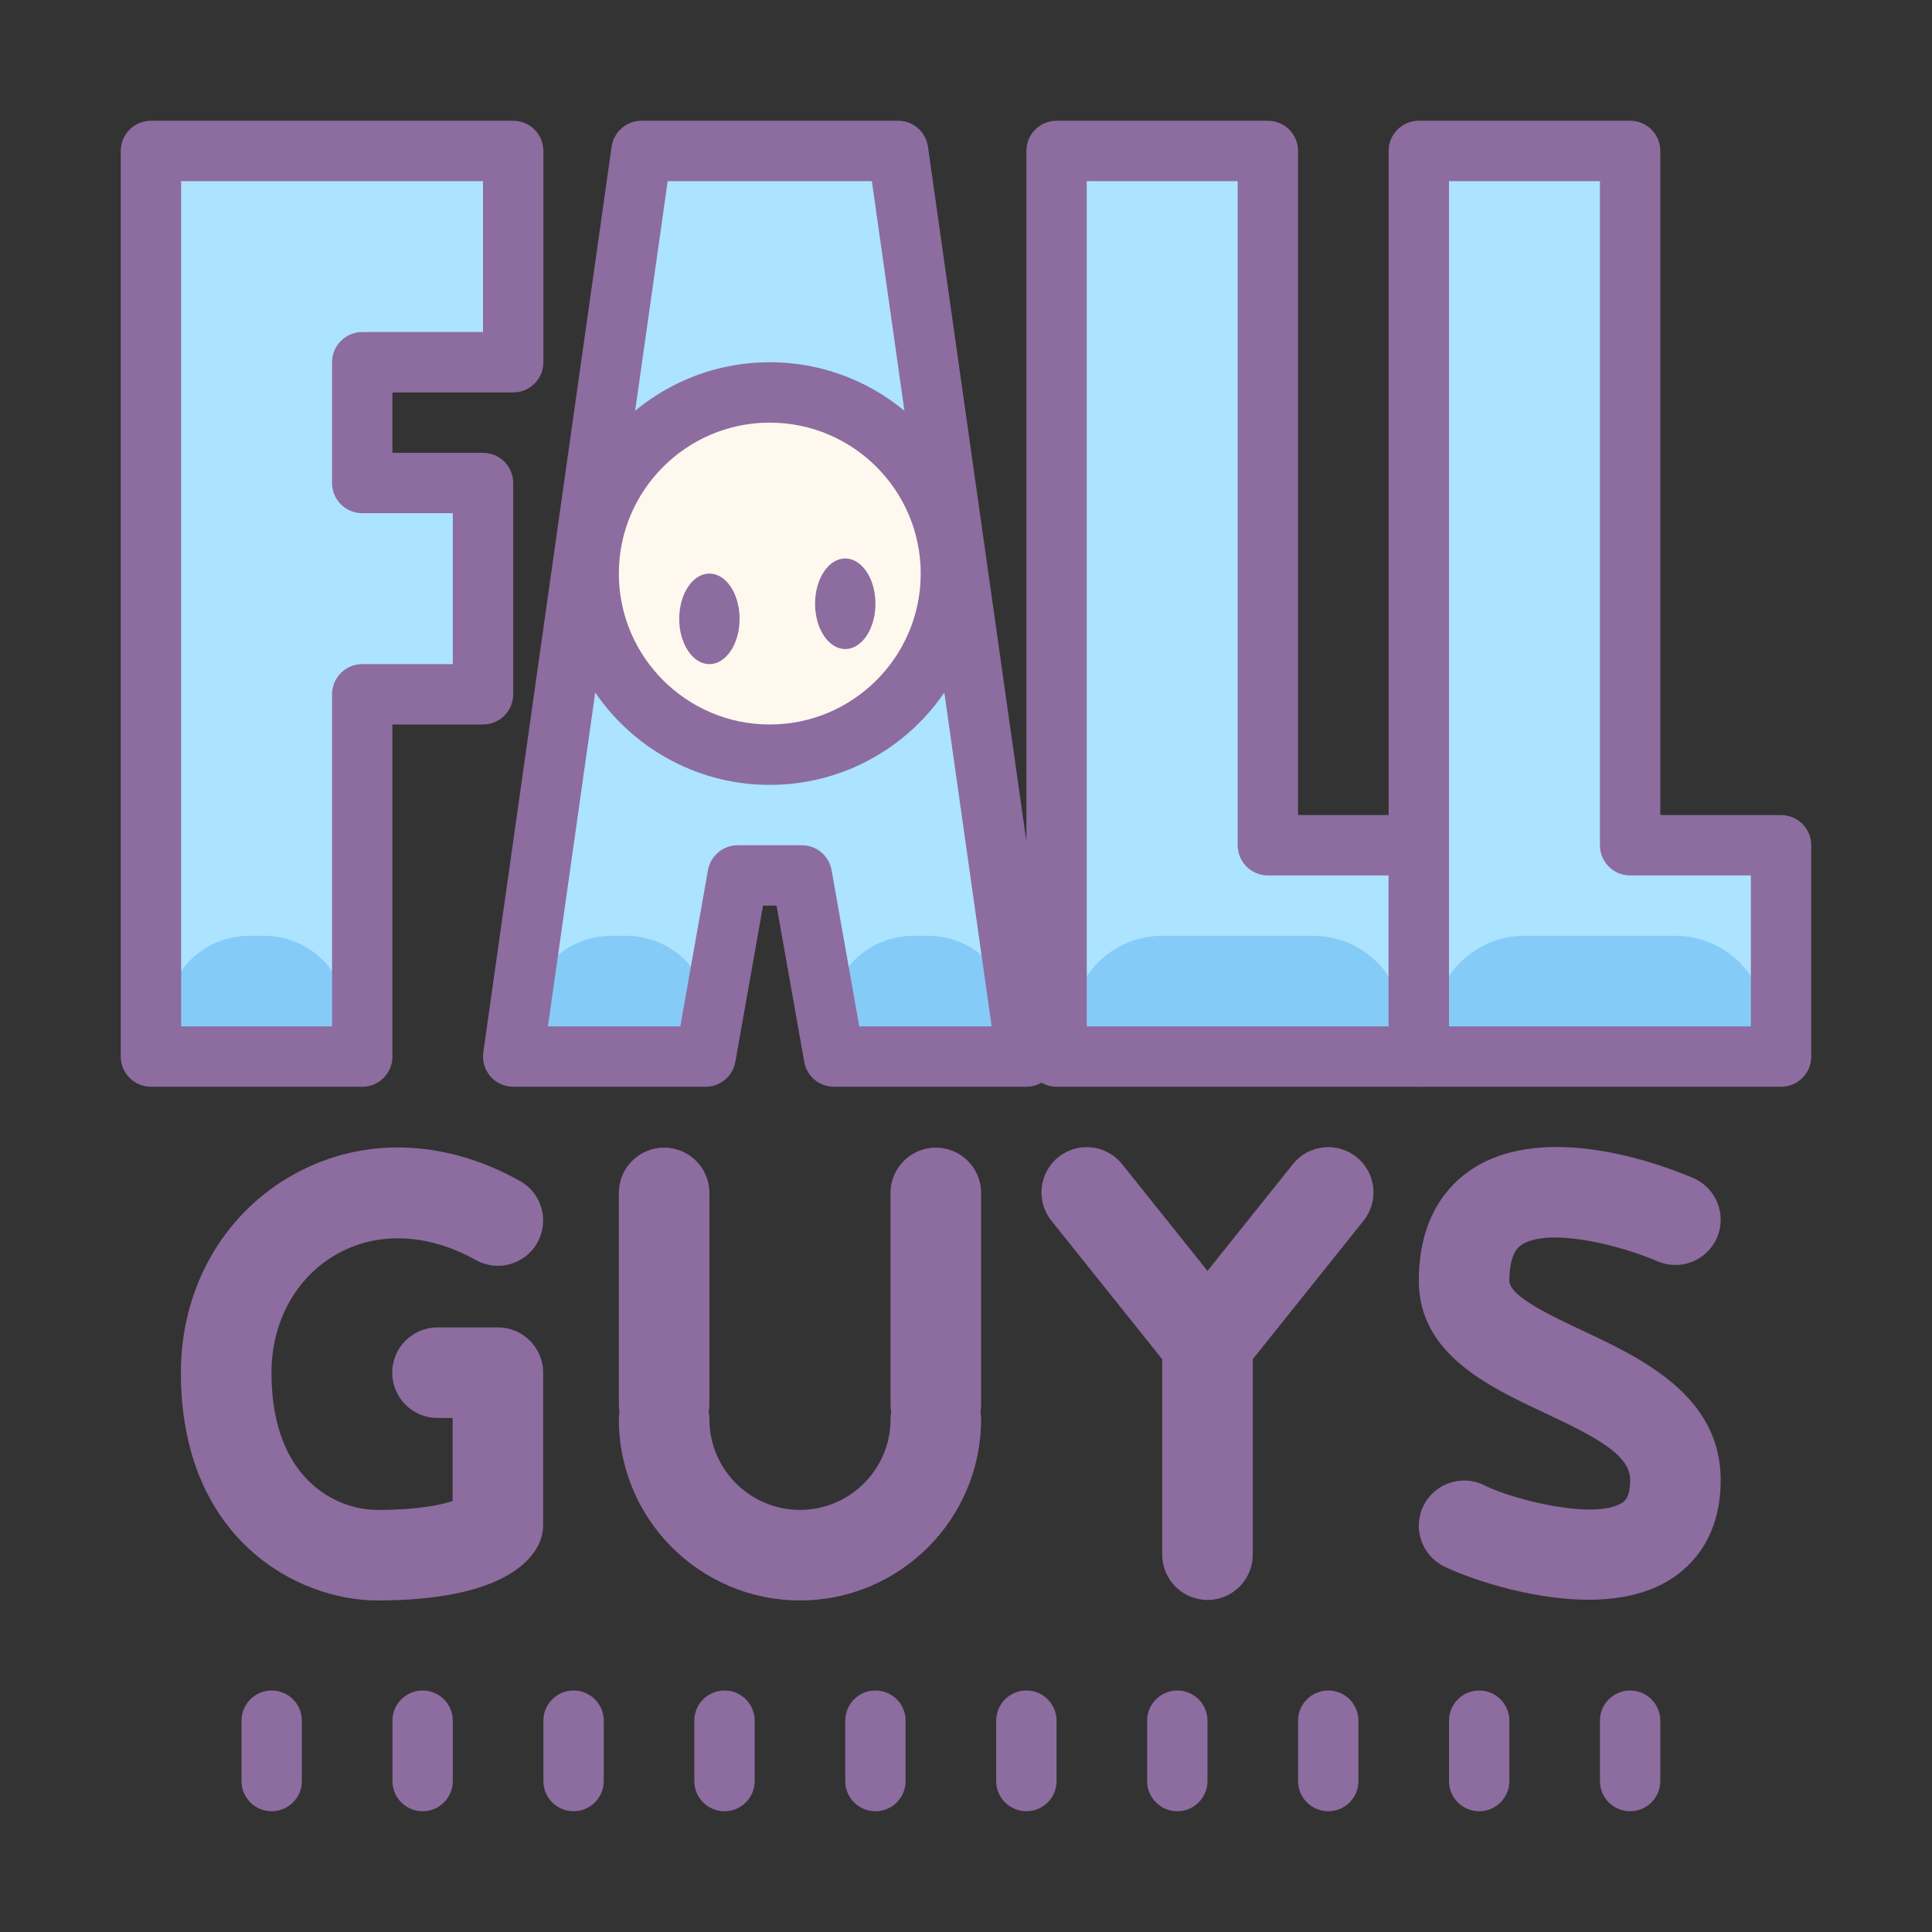 <svg xmlns="http://www.w3.org/2000/svg"  viewBox="0 0 64 64" width="64px" height="64px"><rect x="0" y="0" width="64" height="64" fill="#333333" stroke="none"/><polygon fill="#ace3ff" points="17,12 17,5 12,5 5,5 5,12 5,16 5,23 5,35 12,35 12,23 16,23 16,16 12,16 12,12"/><polygon fill="#ace3ff" points="42,28 42,5 35,5 35,28 35,35 42,35 47,35 47,28"/><polygon fill="#ace3ff" points="54,28 54,5 47,5 47,28 47,35 54,35 59,35 59,28"/><polygon fill="#ace3ff" points="21.25,5 29.75,5 34,35 27.625,35 26.563,29 24.438,29 23.375,35 17,35"/><path fill="#85cbf8" d="M55.5,31h-5c-1.657,0-3,1.343-3,3v1h11v-1C58.5,32.343,57.157,31,55.5,31z"/><path fill="#85cbf8" d="M43.5,31h-5c-1.657,0-3,1.343-3,3v1h11v-1C46.5,32.343,45.157,31,43.5,31z"/><path fill="#85cbf8" d="M30.75,31h-0.5c-1.519,0-2.75,1.231-2.75,2.75V35h6v-1.25C33.5,32.231,32.269,31,30.75,31z"/><path fill="#85cbf8" d="M20.75,31h-0.5c-1.519,0-2.75,1.231-2.75,2.75V35h6v-1.25C23.5,32.231,22.269,31,20.75,31z"/><path fill="#85cbf8" d="M8.75,31h-0.5c-1.519,0-2.75,1.231-2.75,2.75V35h6v-1.25C11.5,32.231,10.269,31,8.75,31z"/><circle cx="25.5" cy="19" r="6" fill="#fff8ee"/><path fill="#8d6c9f" d="M12,36H5c-0.553,0-1-0.448-1-1V5c0-0.552,0.447-1,1-1h12c0.553,0,1,0.448,1,1v7c0,0.552-0.447,1-1,1	h-4v2h3c0.553,0,1,0.448,1,1v7c0,0.552-0.447,1-1,1h-3v11C13,35.552,12.553,36,12,36z M6,34h5V23c0-0.552,0.447-1,1-1h3v-5h-3	c-0.553,0-1-0.448-1-1v-4c0-0.552,0.447-1,1-1h4V6H6V34z"/><path fill="#8d6c9f" d="M47,36H35c-0.553,0-1-0.448-1-1V5c0-0.552,0.447-1,1-1h7c0.553,0,1,0.448,1,1v22h4	c0.553,0,1,0.448,1,1v7C48,35.552,47.553,36,47,36z M36,34h10v-5h-4c-0.553,0-1-0.448-1-1V6h-5V34z"/><path fill="#8d6c9f" d="M59,36H47c-0.553,0-1-0.448-1-1V5c0-0.552,0.447-1,1-1h7c0.553,0,1,0.448,1,1v22h4	c0.553,0,1,0.448,1,1v7C60,35.552,59.553,36,59,36z M48,34h10v-5h-4c-0.553,0-1-0.448-1-1V6h-5V34z"/><path fill="#8d6c9f" d="M34,36h-6.375c-0.485,0-0.9-0.348-0.984-0.826L25.724,30h-0.447l-0.917,5.174	C24.275,35.652,23.86,36,23.375,36H17c-0.29,0-0.565-0.125-0.755-0.344c-0.19-0.219-0.275-0.509-0.235-0.796l4.25-30	C20.33,4.367,20.752,4,21.25,4h8.5c0.498,0,0.92,0.367,0.99,0.86l4.25,30c0.04,0.287-0.045,0.577-0.235,0.796	C34.565,35.875,34.29,36,34,36z M28.464,34h4.385L28.882,6h-6.764l-3.967,28h4.385l0.917-5.174C23.537,28.348,23.952,28,24.438,28	h2.125c0.485,0,0.9,0.348,0.984,0.826L28.464,34z"/><path fill="#8d6c9f" d="M25.5,26c-3.859,0-7-3.14-7-7s3.141-7,7-7s7,3.14,7,7S29.359,26,25.5,26z M25.5,14	c-2.757,0-5,2.243-5,5s2.243,5,5,5s5-2.243,5-5S28.257,14,25.5,14z"/><ellipse cx="23.5" cy="20.5" fill="#8d6c9f" rx="1" ry="1.5"/><ellipse cx="28" cy="20" fill="#8d6c9f" rx="1" ry="1.5"/><path fill="#8d6c9f" d="M12.492,53.017c-2.613,0-6.5-2.01-6.5-7.547c0-2.74,1.343-5.164,3.593-6.483	c2.299-1.347,5.084-1.298,7.64,0.135c0.724,0.404,0.981,1.318,0.576,2.042c-0.403,0.723-1.317,0.981-2.041,0.576	c-1.605-0.898-3.303-0.958-4.657-0.164c-1.321,0.774-2.11,2.23-2.11,3.895c0,3.589,2.2,4.547,3.5,4.547	c1.354,0,2.11-0.165,2.5-0.296v-2.75h-0.5c-0.828,0-1.5-0.671-1.5-1.5s0.672-1.5,1.5-1.5h2c0.828,0,1.5,0.671,1.5,1.5v5.039	c0,0.231-0.054,0.459-0.156,0.667C17.495,51.863,16.347,53.017,12.492,53.017z"/><path fill="#8d6c9f" d="M22,48c-0.828,0-1.5-0.671-1.5-1.5v-6.983c0-0.829,0.672-1.5,1.5-1.5s1.5,0.671,1.5,1.5V46.5	C23.5,47.329,22.828,48,22,48z"/><path fill="#8d6c9f" d="M31,48c-0.828,0-1.5-0.671-1.5-1.5v-6.983c0-0.829,0.672-1.5,1.5-1.5s1.5,0.671,1.5,1.5V46.5	C32.5,47.329,31.828,48,31,48z"/><path fill="#8d6c9f" d="M26.5,53.017c-3.309,0-6-2.691-6-6c0-0.829,0.672-1.5,1.5-1.5s1.5,0.671,1.5,1.5c0,1.654,1.346,3,3,3	s3-1.346,3-3c0-0.829,0.672-1.5,1.5-1.5s1.5,0.671,1.5,1.5C32.5,50.325,29.809,53.017,26.5,53.017z"/><path fill="#8d6c9f" d="M40,53c-0.828,0-1.5-0.671-1.5-1.5v-6.474l-3.671-4.589c-0.518-0.647-0.413-1.591,0.233-2.108	c0.65-0.518,1.593-0.412,2.108,0.234l4,5c0.213,0.266,0.329,0.596,0.329,0.937v7C41.5,52.329,40.828,53,40,53z"/><path fill="#8d6c9f" d="M39.999,46c-0.328,0-0.659-0.107-0.937-0.329c-0.646-0.518-0.751-1.461-0.233-2.108l4-5	c0.517-0.646,1.459-0.752,2.108-0.234c0.646,0.518,0.751,1.461,0.233,2.108l-4,5C40.875,45.807,40.439,46,39.999,46z"/><path fill="#8d6c9f" d="M52.62,52.993c-2.063,0-4.188-0.801-4.798-1.111c-0.739-0.375-1.035-1.277-0.66-2.016	s1.28-1.034,2.016-0.66c0.895,0.453,3.607,1.158,4.545,0.583C53.813,49.734,54,49.62,54,49.023c0-0.828-1.124-1.417-2.84-2.223	c-1.854-0.87-4.16-1.953-4.16-4.368c0-2.106,0.96-3.178,1.766-3.706c2.519-1.65,6.55-0.037,7.332,0.302	c0.76,0.331,1.108,1.214,0.778,1.974s-1.214,1.108-1.974,0.778c-1.296-0.559-3.623-1.119-4.492-0.545	c-0.102,0.066-0.41,0.27-0.41,1.197c0,0.509,1.407,1.17,2.436,1.652C54.361,44.989,57,46.228,57,49.023	c0,1.879-0.929,2.844-1.707,3.323C54.521,52.82,53.577,52.993,52.62,52.993z"/><path fill="#8d6c9f" d="M54,60c-0.553,0-1-0.448-1-1v-2c0-0.552,0.447-1,1-1s1,0.448,1,1v2C55,59.552,54.553,60,54,60z"/><path fill="#8d6c9f" d="M49,60c-0.553,0-1-0.448-1-1v-2c0-0.552,0.447-1,1-1s1,0.448,1,1v2C50,59.552,49.553,60,49,60z"/><path fill="#8d6c9f" d="M44,60c-0.553,0-1-0.448-1-1v-2c0-0.552,0.447-1,1-1s1,0.448,1,1v2C45,59.552,44.553,60,44,60z"/><path fill="#8d6c9f" d="M39,60c-0.553,0-1-0.448-1-1v-2c0-0.552,0.447-1,1-1s1,0.448,1,1v2C40,59.552,39.553,60,39,60z"/><path fill="#8d6c9f" d="M34,60c-0.553,0-1-0.448-1-1v-2c0-0.552,0.447-1,1-1s1,0.448,1,1v2C35,59.552,34.553,60,34,60z"/><path fill="#8d6c9f" d="M29,60c-0.553,0-1-0.448-1-1v-2c0-0.552,0.447-1,1-1s1,0.448,1,1v2C30,59.552,29.553,60,29,60z"/><path fill="#8d6c9f" d="M24,60c-0.553,0-1-0.448-1-1v-2c0-0.552,0.447-1,1-1s1,0.448,1,1v2C25,59.552,24.553,60,24,60z"/><path fill="#8d6c9f" d="M19,60c-0.553,0-1-0.448-1-1v-2c0-0.552,0.447-1,1-1s1,0.448,1,1v2C20,59.552,19.553,60,19,60z"/><path fill="#8d6c9f" d="M14,60c-0.553,0-1-0.448-1-1v-2c0-0.552,0.447-1,1-1s1,0.448,1,1v2C15,59.552,14.553,60,14,60z"/><path fill="#8d6c9f" d="M9,60c-0.553,0-1-0.448-1-1v-2c0-0.552,0.447-1,1-1s1,0.448,1,1v2C10,59.552,9.553,60,9,60z"/></svg>